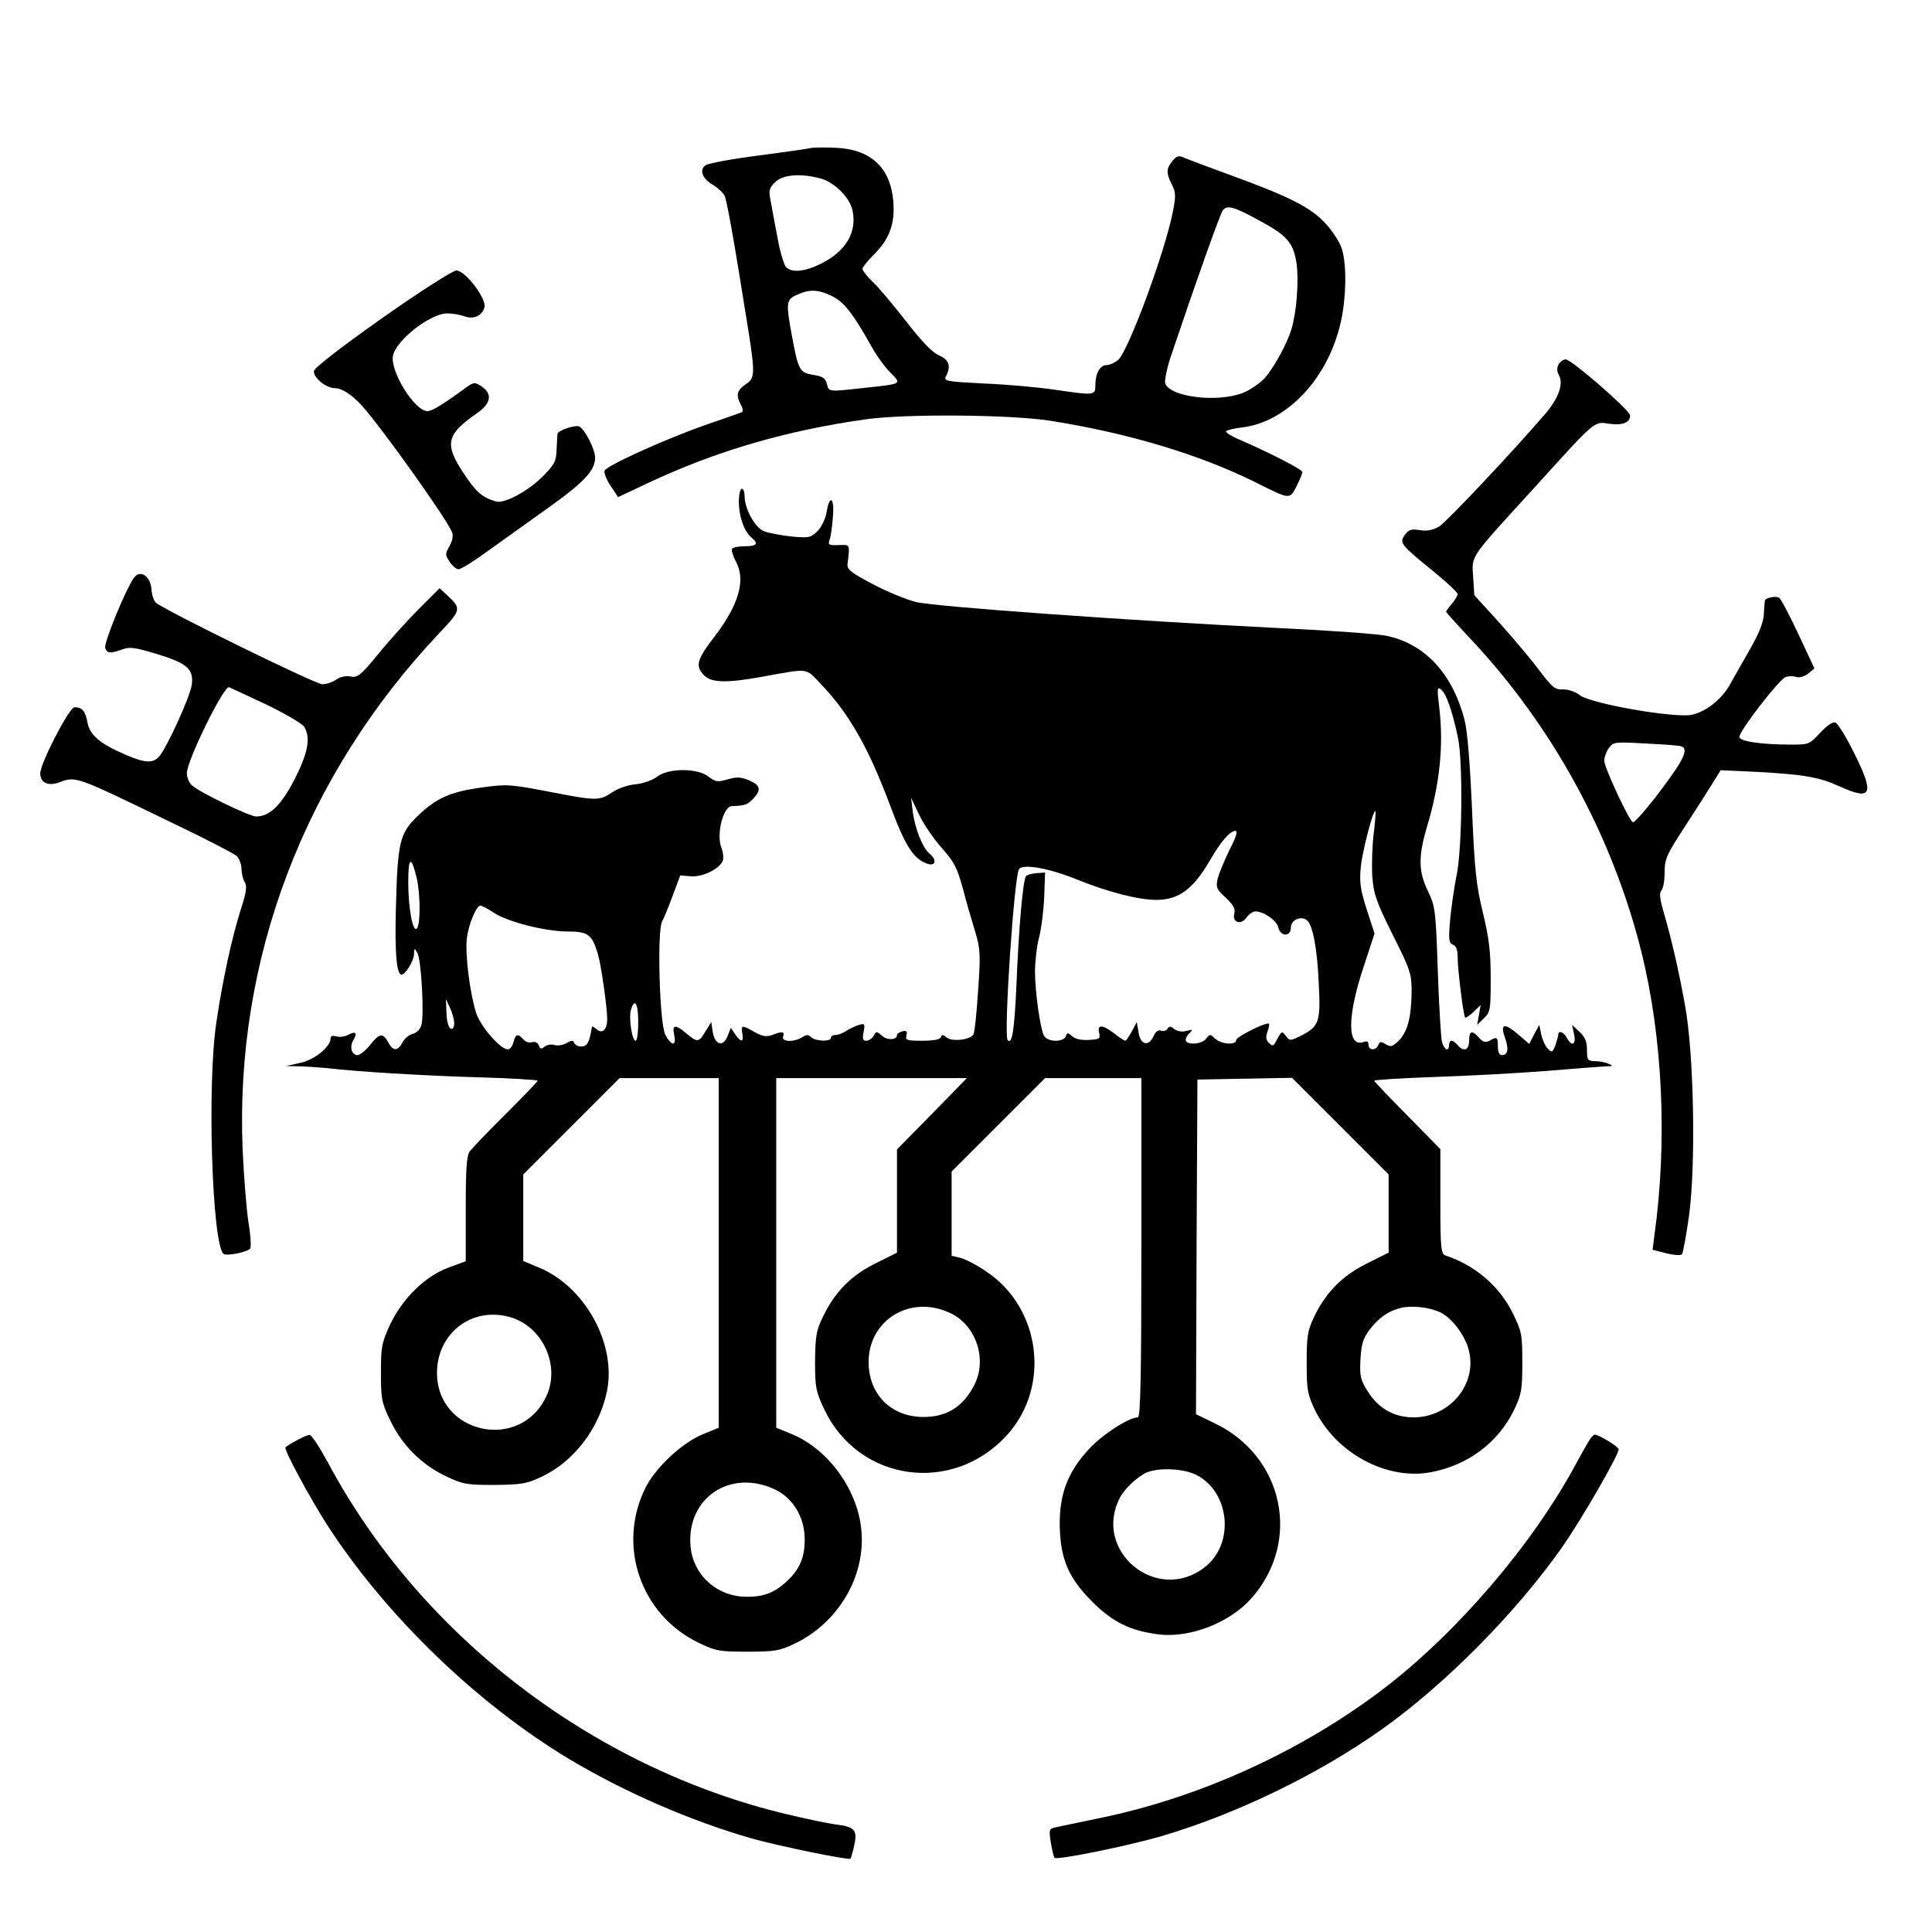 <?xml version="1.0" standalone="no"?>
<!DOCTYPE svg PUBLIC "-//W3C//DTD SVG 20010904//EN"
 "http://www.w3.org/TR/2001/REC-SVG-20010904/DTD/svg10.dtd">
<svg version="1.0" xmlns="http://www.w3.org/2000/svg"
 width="672pt" height="672pt" viewBox="0 0 672 672"
 preserveAspectRatio="xMidYMid meet">

<g transform="translate(0,672) scale(0.1,-0.1)"
fill="#000000" stroke="none">
<path d="M2820 6205 c-8 -2 -90 -14 -182 -26 -93 -12 -175 -27 -184 -34 -23
-16 -11 -47 26 -68 16 -10 34 -26 40 -37 8 -16 32 -148 85 -482 21 -135 20
-154 -9 -173 -32 -22 -37 -37 -21 -69 11 -21 11 -28 2 -31 -7 -3 -59 -21 -117
-41 -136 -47 -350 -143 -357 -161 -3 -7 6 -31 21 -53 l26 -39 102 48 c240 113
484 184 763 223 139 19 496 16 635 -5 274 -43 523 -118 720 -216 117 -59 116
-59 140 -12 11 22 20 44 20 49 0 9 -113 67 -217 112 -29 12 -51 26 -48 30 2 4
27 10 54 13 160 19 304 175 346 373 18 84 19 193 3 246 -6 22 -31 62 -55 88
-51 57 -125 95 -328 169 -77 28 -151 56 -165 62 -21 9 -27 7 -42 -11 -22 -27
-22 -42 -2 -82 14 -27 14 -40 4 -92 -27 -141 -156 -489 -191 -518 -12 -10 -30
-18 -40 -18 -23 0 -39 -29 -39 -69 0 -37 -1 -37 -145 -16 -55 8 -164 18 -242
21 -132 7 -141 8 -133 25 19 35 11 58 -24 73 -23 10 -59 47 -114 118 -44 56
-96 119 -116 137 -20 19 -36 40 -36 46 0 6 18 28 40 50 54 53 74 109 67 186
-10 117 -79 180 -201 185 -39 2 -78 1 -86 -1z m35 -106 c47 -13 101 -66 110
-110 17 -75 -22 -142 -107 -185 -57 -29 -103 -34 -124 -13 -7 8 -21 53 -29 99
-9 47 -20 105 -24 129 -8 39 -6 47 15 67 26 27 89 32 159 13z m1516 -141 c107
-57 128 -81 139 -156 8 -60 0 -167 -18 -227 -15 -50 -60 -132 -92 -169 -17
-19 -52 -43 -78 -53 -89 -34 -251 -14 -269 33 -3 9 5 51 19 93 82 244 172 498
181 509 15 19 35 15 118 -30z m-1477 -268 c42 -21 72 -59 136 -173 18 -33 48
-74 67 -93 40 -40 42 -39 -89 -53 -128 -14 -125 -15 -132 14 -5 20 -15 26 -47
31 -48 8 -52 16 -74 133 -22 120 -21 129 18 146 44 20 74 18 121 -5z"/>
<path d="M1330 5614 c-138 -97 -236 -173 -238 -184 -4 -22 42 -60 72 -60 25 0
60 -23 94 -60 71 -79 299 -399 315 -443 4 -11 0 -31 -10 -47 -15 -27 -15 -30
1 -54 9 -14 23 -26 31 -26 8 0 52 27 97 60 46 33 141 101 211 151 127 90 167
132 167 177 0 30 -37 101 -56 109 -15 5 -73 -14 -75 -26 0 -3 -2 -27 -3 -53
-1 -42 -7 -53 -46 -93 -52 -53 -137 -99 -166 -89 -49 15 -68 33 -111 97 -68
103 -61 135 45 209 50 34 56 68 17 94 -23 15 -27 15 -51 -2 -82 -60 -121 -84
-137 -84 -45 0 -131 139 -120 193 11 54 130 147 189 147 18 0 45 -5 59 -10 32
-12 61 1 70 30 9 30 -67 130 -98 129 -12 0 -128 -74 -257 -165z"/>
<path d="M5421 5452 c-6 -11 -6 -24 1 -36 17 -30 0 -80 -46 -134 -114 -133
-343 -376 -370 -393 -22 -13 -41 -17 -67 -13 -30 5 -39 2 -53 -17 -19 -28 -15
-33 103 -129 44 -36 80 -70 81 -76 0 -6 -9 -21 -20 -34 -11 -13 -20 -25 -20
-28 0 -2 36 -42 80 -89 287 -303 498 -688 599 -1093 75 -302 91 -662 45 -991
l-6 -46 47 -12 c27 -7 51 -8 55 -4 4 4 15 65 25 135 24 180 17 561 -14 731
-23 128 -49 238 -76 330 -12 43 -14 62 -6 70 6 6 11 34 11 62 0 47 6 61 68
156 37 57 81 126 97 152 l30 48 130 -6 c159 -9 213 -18 283 -50 112 -51 123
-29 53 112 -28 57 -58 106 -67 110 -9 3 -28 -9 -53 -36 -36 -39 -40 -41 -98
-41 -105 0 -183 11 -183 27 0 21 139 201 161 208 10 4 27 4 38 0 10 -3 28 2
40 12 l22 18 -56 120 c-31 66 -61 123 -67 126 -11 7 -47 0 -49 -10 -1 -3 -3
-25 -4 -49 -2 -28 -18 -68 -48 -120 -24 -42 -56 -98 -71 -125 -28 -49 -80 -91
-130 -103 -56 -13 -349 37 -391 68 -17 13 -42 21 -60 20 -26 -1 -36 7 -80 65
-27 37 -90 111 -138 165 l-89 98 -4 64 c-5 76 -15 60 215 312 214 236 204 228
259 220 46 -6 72 4 72 29 0 17 -204 195 -224 195 -8 0 -20 -8 -25 -18z m427
-1328 c22 -7 13 -36 -35 -103 -57 -81 -124 -161 -133 -161 -11 0 -100 190
-100 214 0 12 7 32 16 44 15 21 19 22 127 16 62 -3 118 -7 125 -10z"/>
<path d="M2570 4975 c0 -51 18 -103 43 -124 27 -22 20 -31 -22 -31 -22 0 -42
-4 -45 -9 -3 -4 4 -26 15 -47 33 -63 8 -148 -74 -256 -64 -83 -70 -105 -37
-138 25 -25 81 -26 200 -4 167 30 150 32 204 -24 100 -104 168 -224 246 -434
50 -133 79 -178 128 -193 27 -8 31 15 5 36 -24 20 -50 86 -58 144 l-6 50 29
-61 c16 -33 52 -85 79 -115 42 -47 52 -67 72 -139 12 -47 32 -115 43 -151 18
-60 19 -79 10 -206 -5 -77 -12 -145 -16 -151 -11 -19 -74 -26 -93 -11 -13 11
-17 11 -20 2 -3 -9 -26 -13 -65 -13 -54 0 -60 2 -55 19 3 14 0 17 -14 14 -11
-3 -19 -9 -19 -13 0 -18 -34 -19 -52 -3 -19 17 -20 17 -29 0 -6 -9 -17 -17
-26 -17 -12 0 -14 7 -9 31 5 28 4 30 -17 24 -12 -4 -32 -13 -44 -21 -12 -8
-29 -14 -38 -14 -8 0 -15 -4 -15 -10 0 -14 -54 -12 -68 2 -10 10 -17 10 -32 0
-29 -18 -74 -16 -66 3 6 17 -3 19 -38 5 -20 -7 -34 -5 -61 10 -45 26 -48 25
-43 -5 6 -31 -5 -32 -25 -2 l-15 22 -11 -28 c-15 -40 -44 -32 -52 13 l-5 35
-20 -32 c-23 -39 -28 -40 -66 -8 -39 33 -51 32 -43 -5 9 -40 -10 -39 -31 1
-20 39 -29 360 -11 394 6 11 23 52 37 90 l26 70 38 -3 c40 -3 99 26 110 54 4
9 1 31 -6 49 -16 47 8 140 37 141 48 2 55 5 75 26 29 31 25 47 -15 64 -29 12
-43 12 -75 3 -34 -10 -41 -9 -66 10 -38 30 -140 30 -179 -1 -16 -12 -47 -23
-74 -26 -26 -2 -61 -14 -82 -28 -44 -30 -54 -30 -223 3 -131 25 -144 26 -230
14 -110 -15 -159 -37 -224 -100 -62 -60 -69 -90 -75 -320 -4 -154 2 -231 20
-231 13 0 42 48 43 70 1 24 1 24 12 5 13 -22 24 -211 14 -249 -4 -16 -16 -28
-30 -32 -13 -3 -29 -16 -36 -30 -17 -31 -33 -31 -50 1 -18 33 -30 32 -63 -10
-15 -19 -35 -35 -43 -35 -21 0 -29 29 -15 52 16 26 8 33 -19 18 -11 -6 -30 -8
-40 -5 -13 4 -20 2 -20 -7 -1 -30 -57 -75 -106 -85 l-49 -11 50 -1 c28 -1 68
-4 90 -6 111 -13 332 -26 523 -32 116 -3 212 -9 212 -12 0 -3 -50 -55 -111
-116 -61 -60 -117 -119 -125 -130 -11 -15 -14 -61 -14 -201 l0 -181 -60 -22
c-81 -30 -159 -106 -203 -198 -29 -63 -32 -76 -32 -168 0 -92 3 -105 33 -167
41 -85 109 -153 192 -192 60 -29 73 -31 170 -31 93 1 112 4 163 28 113 53 201
168 228 297 34 164 -75 364 -236 431 l-55 23 0 150 0 151 168 168 167 167 173
0 172 0 0 -608 0 -608 -56 -23 c-72 -30 -162 -114 -198 -184 -101 -201 -19
-443 184 -541 60 -29 73 -31 170 -31 93 0 112 3 162 27 153 72 250 235 234
397 -13 139 -114 279 -240 332 l-56 23 0 608 0 608 332 0 331 0 -121 -124
-122 -124 0 -180 0 -179 -74 -37 c-85 -42 -141 -98 -183 -185 -24 -49 -27 -68
-28 -156 0 -92 3 -105 32 -167 120 -253 448 -298 637 -88 151 168 116 441 -73
567 -33 23 -74 44 -91 48 l-30 7 0 146 0 147 163 163 162 162 168 0 167 0 0
-590 c0 -438 -3 -590 -12 -590 -32 0 -126 -61 -173 -113 -72 -79 -100 -155
-99 -262 2 -117 30 -183 113 -266 72 -72 132 -101 232 -114 108 -13 247 41
321 125 176 197 114 495 -128 610 l-64 31 2 582 3 582 165 3 164 3 168 -168
168 -168 0 -136 0 -136 -74 -37 c-86 -42 -145 -102 -185 -186 -23 -48 -26 -68
-26 -160 0 -96 3 -110 29 -165 74 -150 249 -244 402 -216 129 24 234 102 290
216 26 55 29 69 29 165 0 99 -2 109 -33 172 -46 94 -131 167 -234 201 -16 6
-18 24 -18 188 l0 182 -115 117 c-63 64 -115 118 -115 121 0 3 95 9 211 13
116 4 290 13 387 21 98 8 191 15 207 16 26 0 27 2 10 9 -11 5 -32 9 -47 9 -26
1 -28 4 -28 39 0 29 -7 45 -26 63 l-26 24 7 -32 c8 -37 -8 -45 -25 -13 -11 21
-30 27 -30 11 0 -5 -5 -22 -10 -37 -10 -25 -12 -26 -26 -12 -9 9 -19 31 -23
49 l-7 34 -18 -33 -17 -33 -35 30 c-50 44 -67 42 -50 -6 15 -42 11 -63 -10
-63 -9 0 -14 11 -14 30 0 33 -3 35 -29 20 -14 -7 -23 -5 -36 10 -25 28 -35 25
-35 -10 0 -33 -19 -40 -40 -15 -7 8 -16 15 -21 15 -5 0 -9 -7 -9 -15 0 -25
-17 -17 -25 13 -3 15 -10 126 -14 247 -7 210 -9 222 -34 275 -34 69 -34 122
-3 226 44 148 58 281 42 414 -8 67 -7 73 7 61 18 -14 39 -76 58 -166 18 -85
15 -389 -5 -482 -8 -39 -18 -108 -22 -152 -6 -69 -5 -81 10 -87 11 -4 16 -18
16 -43 0 -42 20 -204 26 -210 2 -3 15 6 29 19 l25 24 -6 -35 -6 -34 23 23 c23
21 24 29 24 140 0 93 -6 140 -27 227 -23 94 -29 146 -38 361 -7 159 -16 273
-26 310 -42 162 -139 266 -274 293 -30 6 -194 18 -365 26 -525 26 -1206 75
-1269 91 -33 8 -101 36 -150 62 -76 40 -91 52 -88 70 8 72 10 67 -31 66 -35
-1 -38 0 -31 20 4 11 9 47 11 79 6 67 -12 79 -22 15 -4 -23 -18 -52 -32 -66
-23 -22 -29 -24 -91 -18 -37 4 -79 12 -94 18 -31 11 -68 78 -68 121 0 15 -4
27 -10 27 -5 0 -10 -20 -10 -45z m2208 -1155 c-5 -41 -7 -107 -5 -147 5 -63
13 -87 71 -204 62 -123 66 -136 66 -198 -1 -89 -14 -139 -44 -170 -23 -22 -29
-24 -46 -13 -17 10 -21 10 -26 -3 -8 -20 -34 -19 -34 1 0 11 -5 14 -16 10 -58
-22 -59 85 -3 255 l40 122 -27 83 c-22 68 -26 95 -21 146 5 56 44 205 51 196
2 -1 -1 -37 -6 -78z m-502 -57 c-18 -38 -37 -83 -41 -101 -6 -29 -3 -36 29
-65 26 -25 34 -38 29 -55 -8 -31 24 -41 43 -13 8 11 22 21 30 21 29 0 74 -31
80 -55 8 -34 44 -34 44 -1 0 26 35 42 56 25 20 -16 36 -99 41 -220 7 -133 1
-149 -59 -180 -40 -20 -42 -20 -55 -3 -14 19 -15 19 -33 -15 -10 -20 -14 -21
-26 -9 -11 11 -12 21 -5 41 6 15 7 27 3 27 -20 0 -112 -47 -112 -57 0 -19 -50
-16 -73 4 -18 17 -19 17 -32 0 -13 -18 -60 -23 -70 -8 -3 5 2 17 11 26 15 15
14 15 -10 9 -16 -4 -32 -1 -42 7 -12 10 -17 10 -23 1 -4 -7 -14 -10 -23 -7 -9
4 -19 -3 -26 -20 -17 -37 -46 -29 -52 15 l-6 35 -17 -32 c-10 -18 -20 -33 -23
-33 -3 0 -20 11 -38 25 -41 32 -60 32 -53 3 5 -21 2 -23 -35 -25 -26 -2 -48 3
-59 13 -15 13 -17 13 -22 -1 -9 -21 -64 -20 -76 3 -13 25 -31 152 -31 222 0
34 6 88 14 119 8 31 16 94 18 141 l3 85 -29 -2 c-16 -1 -33 -6 -37 -10 -11
-11 -26 -185 -34 -389 -7 -150 -15 -198 -30 -182 -15 14 23 580 40 596 17 18
108 1 203 -38 107 -43 211 -70 274 -70 77 0 127 36 185 135 40 69 71 105 90
105 9 0 3 -21 -21 -67z m-2827 -95 c13 -55 14 -157 2 -176 -14 -22 -31 67 -31
159 0 89 10 94 29 17z m269 -123 c49 -32 179 -65 258 -65 70 0 84 -11 104 -80
11 -37 31 -178 32 -222 1 -38 -16 -56 -37 -38 -8 7 -15 11 -16 9 0 -2 -2 -12
-4 -22 -7 -36 -15 -47 -34 -47 -11 0 -21 6 -24 13 -3 9 -9 9 -26 -1 -12 -7
-31 -10 -42 -7 -11 4 -26 1 -34 -5 -12 -10 -16 -9 -21 4 -4 10 -13 14 -24 11
-9 -3 -23 1 -30 10 -18 21 -27 19 -34 -10 -4 -14 -12 -25 -19 -25 -27 0 -95
79 -111 127 -22 70 -39 207 -32 260 6 49 33 113 47 113 5 0 26 -11 47 -25z
m-138 -383 c0 -15 -5 -22 -12 -20 -8 3 -14 25 -15 54 l-2 49 14 -30 c8 -16 14
-40 15 -53z m640 3 c0 -36 -4 -65 -9 -65 -13 0 -25 82 -16 109 13 41 25 20 25
-44z m1091 -1015 c87 -45 123 -162 77 -249 -36 -69 -86 -104 -158 -109 -114
-8 -199 62 -208 172 -13 159 143 260 289 186z m1701 4 c40 -20 85 -81 97 -131
30 -117 -66 -233 -192 -233 -67 0 -121 30 -158 88 -27 42 -30 54 -27 113 3 54
9 73 31 103 33 43 66 66 110 77 39 9 102 2 139 -17z m-3239 -15 c113 -31 177
-167 128 -274 -89 -196 -382 -134 -381 81 1 137 121 230 253 193z m2388 -549
c119 -61 134 -243 27 -323 -166 -126 -388 59 -293 243 17 33 64 76 95 89 44
17 127 13 171 -9z m-1465 -51 c57 -27 96 -86 102 -153 5 -67 -10 -114 -50
-155 -47 -48 -86 -65 -148 -65 -104 -1 -188 73 -198 174 -16 169 138 273 294
199z"/>
<path d="M468 4713 c-26 -31 -108 -230 -102 -247 7 -19 17 -20 59 -5 26 10 45
7 118 -15 109 -33 131 -53 124 -108 -6 -42 -87 -220 -114 -250 -22 -24 -50
-22 -119 8 -88 38 -122 68 -130 112 -7 39 -18 52 -45 52 -18 0 -119 -195 -119
-230 0 -32 27 -45 64 -32 62 23 52 26 411 -148 105 -50 198 -99 208 -107 9 -9
17 -29 17 -45 0 -15 5 -36 11 -46 9 -14 6 -36 -14 -97 -31 -99 -62 -240 -84
-388 -33 -212 -16 -768 24 -808 9 -9 81 5 93 18 4 4 2 46 -6 93 -7 47 -16 159
-20 250 -28 663 215 1302 685 1799 76 80 76 84 27 130 l-27 25 -70 -70 c-38
-38 -102 -108 -141 -156 -64 -78 -74 -86 -99 -81 -17 3 -36 -1 -50 -11 -13 -9
-34 -16 -48 -16 -24 0 -554 260 -579 284 -8 8 -14 28 -15 46 -3 44 -37 69 -59
43z m455 -442 c71 -34 130 -69 136 -80 22 -39 12 -90 -34 -181 -47 -91 -87
-130 -134 -130 -23 0 -195 83 -223 108 -10 8 -18 27 -18 43 0 42 124 296 146
299 1 0 58 -27 127 -59z"/>
<path d="M1032 1710 c-19 -10 -36 -21 -39 -24 -7 -7 85 -177 150 -278 204
-312 517 -614 836 -806 196 -117 424 -216 637 -277 97 -27 336 -76 342 -70 2
2 8 22 13 45 12 54 3 66 -64 74 -28 4 -106 20 -172 36 -673 161 -1274 622
-1595 1224 -29 53 -57 96 -63 95 -7 0 -27 -9 -45 -19z"/>
<path d="M5533 1718 c-5 -7 -29 -48 -52 -91 -151 -280 -412 -584 -666 -779
-287 -219 -640 -380 -991 -452 -71 -15 -140 -29 -153 -32 -22 -5 -23 -8 -16
-52 4 -26 10 -50 13 -54 9 -9 258 42 374 76 260 77 543 214 763 370 218 154
466 404 626 631 69 98 199 323 199 344 0 9 -69 51 -83 51 -3 0 -9 -6 -14 -12z"/>
</g>
</svg>

